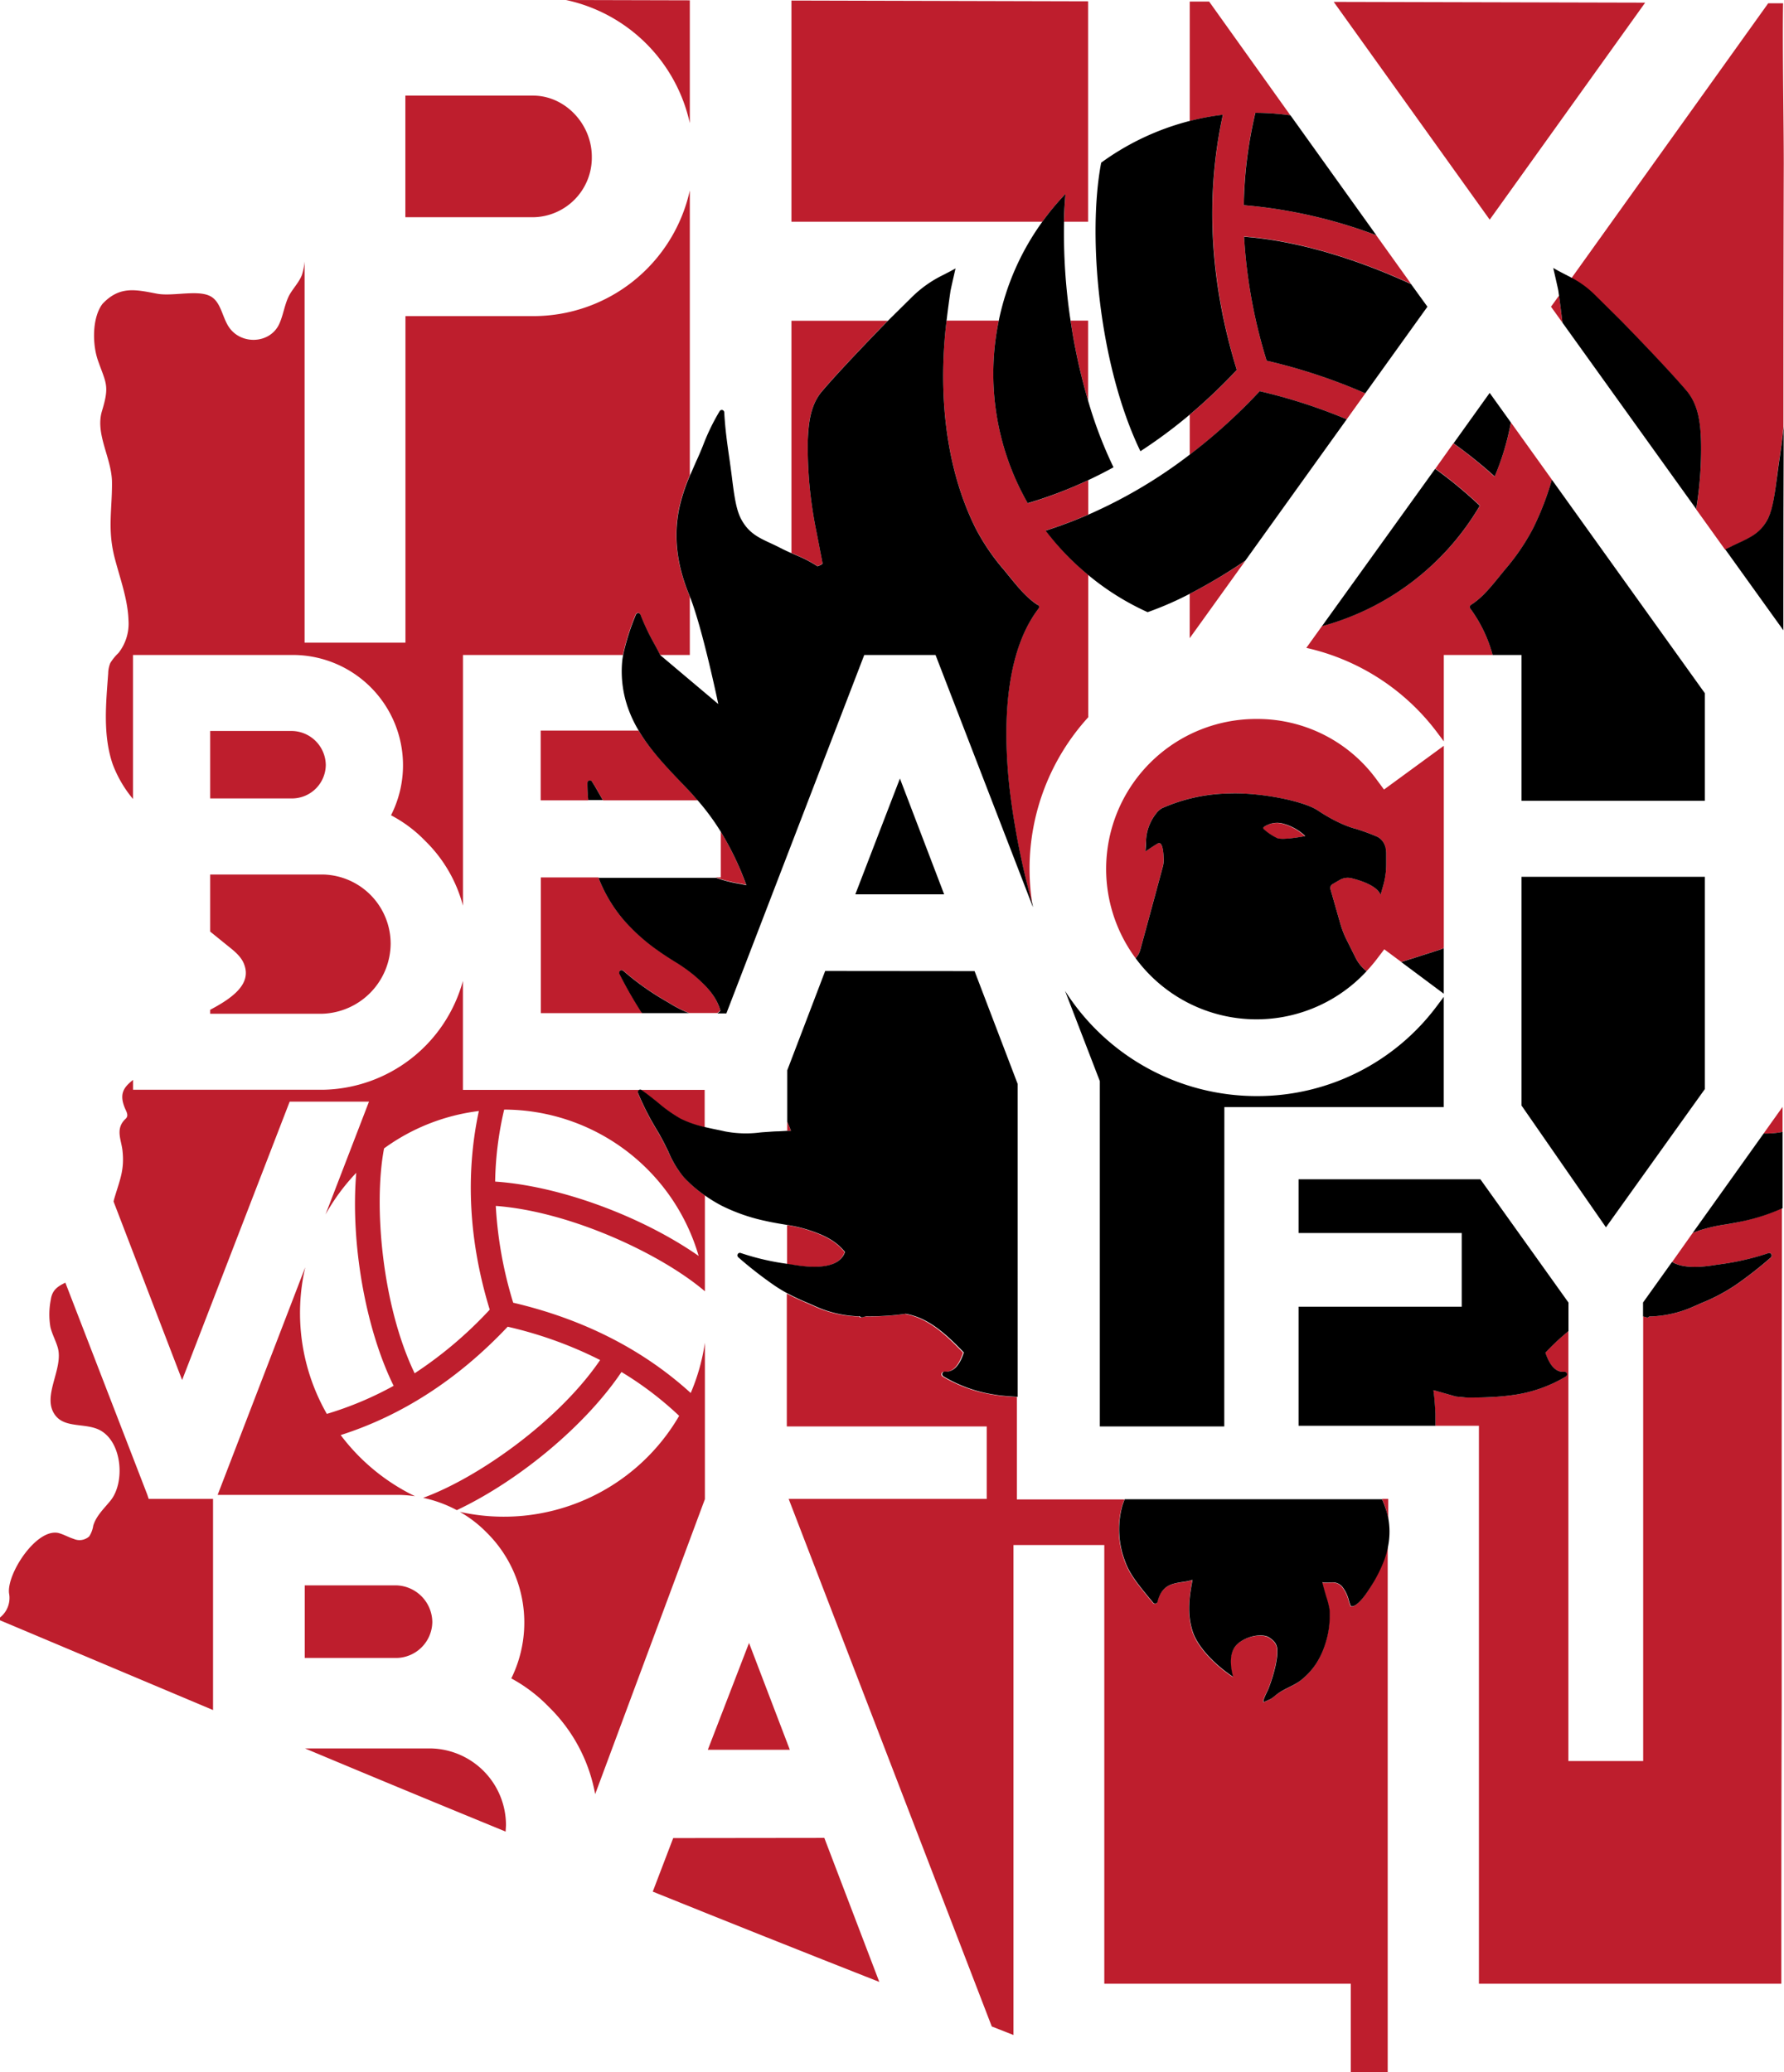 <svg xmlns="http://www.w3.org/2000/svg" viewBox="0 0 395.25 459">
  <defs>
    <style>.a{fill:none;}.b{fill:#be1e2d;}.c{fill:#000;}</style>
  </defs>
  <path class="a" d="M1611.22,948.34a4.13,4.13,0,0,0,1.75,2.16l4.58-6.43A14,14,0,0,0,1611.22,948.34Z" transform="translate(-1242.52 -670.98)" />
  <path class="a" d="M1554,770.5c2.23,1.35,4.41,2.79,6.52,4.3l4-5.62A107.19,107.19,0,0,0,1545,758.1l-4.13,5.76q3.6,1.51,7,3.25c-7.14,10.47-18.33,20.51-29.48,28.06l-10.06,14C1525.85,800.61,1544.07,785.23,1554,770.5Z" transform="translate(-1242.52 -670.98)" />
  <path class="a" d="M1401.39,895.4h-6.22C1397.87,896.43,1400,896.43,1401.39,895.4Z" transform="translate(-1242.52 -670.98)" />
  <path class="a" d="M1606.54,1061.07V962.59h0a55.9,55.9,0,0,1-8.74-.56,14.63,14.63,0,0,0-2.85.81,19.8,19.8,0,0,0-5,3v95.24Z" transform="translate(-1242.52 -670.98)" />
  <path class="a" d="M1547.47,883.57c-.69.9-1.42,1.74-2.18,2.56a1.32,1.32,0,0,0,1,.1l6.65-2.13-3.77-2.8Z" transform="translate(-1242.52 -670.98)" />
  <path class="a" d="M1491.75,1003a26.22,26.22,0,0,1,3.74-6c.69-.9,1.55-2,1.5-2.33-3.25-2.85-6.5,1.66-9.24,3.33-.47.29-.94.61-1.43.94-2.32,1.55-5.46,1.23-8.31-.41-.15-.08-.32-.13-.4-.29a.57.57,0,0,1,0-.51l.15-.34a62.26,62.26,0,0,0,3.36-7.84c.84-2.62.53-5.43.54-8.13,0-1.08-.55-1-1.42-.88a24.56,24.56,0,0,1-3,.09c-1.26,0-2.52-.12-3.77-.12-1.85,0-3.71,0-5.55-.11h0V1003Z" transform="translate(-1242.52 -670.98)" />
  <path class="a" d="M1617.55,788.25l-.67,3.47c-.14.74-.29,1.48-.43,2.22l-.27,1.4c0,.09-.11.31-.08.4.09.28.85.52,1.12.65a27.87,27.87,0,0,1,4.1-2.2c1.19-.49,2.41-1,3.41-1.51l-6.42-8.95C1618.08,785.24,1617.83,786.75,1617.55,788.25Z" transform="translate(-1242.52 -670.98)" />
  <path class="a" d="M1388.77,816.06a31.79,31.79,0,0,0,5.31,8.05c2.89,3,7.54,2.78,7.54,2.78s-3.48-16.76-6.27-23.73v12.9Z" transform="translate(-1242.52 -670.98)" />
  <path class="a" d="M1562.39,835.21l-1.28-1.71a49.85,49.85,0,0,0-29.18-19l3.47-4.83a57.22,57.22,0,0,1-27.76.54l-1.54,2.14v-9.82a73.2,73.2,0,0,1-9.32,4.06,57.57,57.57,0,0,1-13.19-8.26v31.54a49.86,49.86,0,0,0-13,33.59,50.42,50.42,0,0,0,.62,7.82c.2.73.39,1.46.6,2.18a11.56,11.56,0,0,0,7.32,7.85c.65.23,1.28.52,1.91.79,1.76.77,3.52,1.54,5.33,2.2a23.89,23.89,0,0,0,2.72.87c1,.24,2.19.62,3.13.06a3.81,3.81,0,0,0,.71-.62,16.67,16.67,0,0,0,1.19-1.32,33.22,33.22,0,0,1,26.78-53,32.66,32.66,0,0,1,26.54,13.32l1.71,2.31,13.24-9.69V881a11.55,11.55,0,0,0,6.67-7.57,177.13,177.13,0,0,0,5.57-27.28c1-8.87,1.41-20.42-1.41-30.11h-10.83Z" transform="translate(-1242.52 -670.98)" />
  <path class="a" d="M1354.22,916.78a74.86,74.86,0,0,0-2,15.93c14.21.95,32.39,7.62,45.09,16.49A45,45,0,0,0,1354.22,916.78Z" transform="translate(-1242.52 -670.98)" />
  <path class="a" d="M1348.61,917.1a45,45,0,0,0-21,8.28c-2.38,12.48-.46,34.8,6.77,49.8a90,90,0,0,0,16.64-14C1346.38,946,1345.57,931.14,1348.61,917.1Z" transform="translate(-1242.52 -670.98)" />
  <polygon class="a" points="111.22 245.18 111.22 245.18 111.22 245.18 111.22 245.18" />
  <path class="a" d="M1379.39,853.39a30.9,30.9,0,0,0,6.15,5.09c.61.42,1.21.83,1.77,1.24a25,25,0,0,0,7.24,3.3l1.79.61,2.05.74c.91.34,1.81.66,2.71,1h1.13V855.22a52.61,52.61,0,0,0-5.14-7h-21A32.26,32.26,0,0,0,1379.39,853.39Z" transform="translate(-1242.52 -670.98)" />
  <path class="b" d="M1314.7,840.44a7.64,7.64,0,0,0-7.4-7.54h-18.22v14.94h18.32A7.5,7.5,0,0,0,1314.7,840.44Z" transform="translate(-1242.52 -670.98)" />
  <path class="b" d="M1289.08,894.66v.87H1314A15.64,15.64,0,0,0,1329.07,880,15.34,15.34,0,0,0,1314,864.69h-24.92v12.64l4,3.24c1.45,1.15,3,2.41,3.58,4.16C1298.21,889,1294,892.06,1289.08,894.66Z" transform="translate(-1242.52 -670.98)" />
  <path class="b" d="M1338.3,1030.26a8.22,8.22,0,0,0-8-8.11h-20.26v16.08h20.36A8.07,8.07,0,0,0,1338.3,1030.26Z" transform="translate(-1242.52 -670.98)" />
  <path class="b" d="M1337.94,1058.27h-27.85v0q22.19,9.3,44.46,18.42c0-.51.07-1,.07-1.54A17,17,0,0,0,1337.94,1058.27Z" transform="translate(-1242.52 -670.98)" />
  <path class="b" d="M1391.67,1078.13l-4.53,11.86q25.06,10.11,50.19,20l-12.18-31.9Z" transform="translate(-1242.52 -670.98)" />
  <path class="b" d="M1390.63,926.21c-.54-1.12-1.1-2.28-1.75-3.43-.27-.48-.57-1-.87-1.51a60.25,60.25,0,0,1-4.13-8.11.55.55,0,0,1,.16-.64.51.51,0,0,1,.65,0c1.24.85,2.46,1.83,3.63,2.77a31.42,31.42,0,0,0,5.06,3.58,24,24,0,0,0,5.26,1.82v-8.29h-53.56V888.26a32.75,32.75,0,0,1-31,24.11H1272v-2.19c-1.92,1.56-3.31,3-1.65,6.62.33.7.64,1.43,0,2-2.36,2.2-.95,4.63-.69,7.08.47,4.34-.63,6.53-1.84,10.66-.06.19-.09.39-.14.59l15.19,39.54L1306.7,915h17.57l-9.63,25a45.54,45.54,0,0,1,6.81-9.23c-1.3,15.39,2,34.43,8.28,47.18a75.29,75.29,0,0,1-14.8,6.22,45,45,0,0,1-4.78-32.49l-19.41,50.43h39.74a27.13,27.13,0,0,1,4,.3A45.22,45.22,0,0,1,1318,988.86c13.67-4.36,26.1-12.45,37-24a89.66,89.66,0,0,1,20.48,7.38c-9.23,13.56-27.17,26.15-39.21,30.52a28.4,28.4,0,0,1,7.46,2.73c13.91-6.58,28.59-18.87,36.48-30.6a74.72,74.72,0,0,1,12.78,9.71,44.94,44.94,0,0,1-48.59,21.27,27.11,27.11,0,0,1,6,4.64,28,28,0,0,1,5.4,32.25,34.25,34.25,0,0,1,8.32,6.32,36,36,0,0,1,10.26,19.32l24.31-65.34V968.39a44.55,44.55,0,0,1-3.14,11.15c-10.62-9.66-23.84-16.37-39.33-20a89.84,89.84,0,0,1-3.86-21.44c16.5,1.23,36.61,10.62,46.33,18.91V935.78a28.82,28.82,0,0,1-4.63-4A22.59,22.59,0,0,1,1390.63,926.21Zm-36.9-10.05Zm-19.35,59c-7.23-15-9.15-37.32-6.77-49.8a45,45,0,0,1,21-8.28c-3,14-2.23,28.85,2.41,44A90,90,0,0,1,1334.38,975.18Zm17.84-42.47a74.86,74.86,0,0,1,2-15.93,45,45,0,0,1,43.09,32.42C1384.61,940.33,1366.43,933.66,1352.22,932.71Z" transform="translate(-1242.52 -670.98)" />
  <path class="b" d="M1601.59,742s10,10.22,14.65,15.67c2.62,3.08,3,7.22,3.15,11.13a81.68,81.68,0,0,1-1.08,15l6.42,8.95.57-.29.13-.06c.75-.39,1.48-.73,2.18-1.06,2.82-1.3,5.05-2.34,6.64-5.54,1.06-2.13,1.47-5.24,2-9.53l.25-1.87c.09-.67.2-1.39.31-2.14.29-2,.61-4.28.84-6.71q0-5.16,0-10.32,0-24,.07-48c0-9.33-.32-26.2-.15-35.52h-3.3l-43.6,60.9a21.13,21.13,0,0,1,5.06,3.69Z" transform="translate(-1242.52 -670.98)" />
  <path class="b" d="M1586.15,738.92l2.54,3.54q-.35-3-.77-6Z" transform="translate(-1242.52 -670.98)" />
  <path class="b" d="M1624.87,942.2a36,36,0,0,0-5.7,1.28c-.54.19-1.08.38-1.62.59L1613,950.5c1.82,1.15,4.86,1.4,9.08.76l1.1-.17a58.31,58.31,0,0,0,11.17-2.53.53.53,0,0,1,.65.25.58.58,0,0,1-.12.71,88.3,88.3,0,0,1-7.66,6,40.94,40.94,0,0,1-7.69,4.08l-1.39.61a25.23,25.23,0,0,1-9.82,2.37,2.19,2.19,0,0,0-.36,0,.55.55,0,0,1-.61.22c-.26-.09-.52-.15-.78-.22v98.48H1590V965.83a54,54,0,0,0-4.86,4.52l-.25.26c.57,1.63,1.72,4.47,4.21,4.23a.55.55,0,0,1,.57.39.59.59,0,0,1-.25.66,30.85,30.85,0,0,1-11.31,4.05,49.88,49.88,0,0,1-5.18.5c-1.83.14-3.69.06-5.54.11l-2.38-.23c-1.69-.49-3.33-1-4.94-1.4.25,1.65.36,3.4.45,5.23,0,.72,0,1.68,0,2.65h9.66v123.59h67l0-11.3q0-24.93.08-49.84,0-24.3,0-48.6,0-24.76.05-49.53,0-6.27,0-12.52a42.66,42.66,0,0,1-8.59,2.84C1627.48,941.75,1626.15,942,1624.87,942.2Z" transform="translate(-1242.52 -670.98)" />
  <path class="b" d="M1637.45,921.7v-5.53l-4.2,5.89A19,19,0,0,0,1637.45,921.7Z" transform="translate(-1242.52 -670.98)" />
  <path class="b" d="M1379.78,886.7a.58.58,0,0,1,.14-.71.53.53,0,0,1,.7,0,59.75,59.75,0,0,0,9.39,6.68l1,.59a26.21,26.21,0,0,0,4.19,2.12h6.22a4,4,0,0,0,.69-.61c-1-3.31-3.19-5.49-5.57-7.59a35.82,35.82,0,0,0-4.79-3.4c-1.11-.7-2.26-1.43-3.39-2.24a42,42,0,0,1-7.72-6.89,32.22,32.22,0,0,1-5.43-9l-.09-.31h-12.78V895.4h22.48c0-.07-.09-.13-.13-.19A92.38,92.38,0,0,1,1379.78,886.7Z" transform="translate(-1242.52 -670.98)" />
  <path class="b" d="M1401.1,865.33a30.19,30.19,0,0,0,4.73,1.25c.67.11,1.34.25,2,.39a65.11,65.11,0,0,0-5.61-11.75v10.11Z" transform="translate(-1242.52 -670.98)" />
  <path class="b" d="M1458.73,788.08a48,48,0,0,0,6.24,9.13l1,1.23c2.18,2.68,4,5,6.48,6.52a.57.57,0,0,1,.14.83c-8,10.46-7.77,28-6.35,40.38a173.56,173.56,0,0,0,5,25.1,50.42,50.42,0,0,1-.62-7.82,49.86,49.86,0,0,1,13-33.59V798.32a58.42,58.42,0,0,1-9.41-9.83q4.78-1.53,9.41-3.53v-7.61a95.69,95.69,0,0,1-13.38,5.12A57.77,57.77,0,0,1,1463.8,742h-11.57l-.15,1.23C1450.48,758.21,1451.91,774.47,1458.73,788.08Z" transform="translate(-1242.52 -670.98)" />
  <path class="b" d="M1423.65,796.39c.27-.13,1-.37,1.11-.65,0-.09-.06-.31-.07-.4l-.27-1.4c-.15-.74-.29-1.48-.43-2.22l-.68-3.47a93.08,93.08,0,0,1-1.83-19.49c.13-3.91.53-8,3.15-11.13,4.4-5.19,13.68-14.69,14.57-15.6h-21.33v51.44c.55.24,1.11.49,1.67.72A27.48,27.48,0,0,1,1423.65,796.39Z" transform="translate(-1242.52 -670.98)" />
  <path class="b" d="M1373.08,843.9a.53.53,0,0,1,.61.23c.83,1.27,1.59,2.64,2.33,4a.54.54,0,0,1,.07.13h21c-.51-.59-1-1.17-1.56-1.75-4-4.32-8.49-8.62-11.52-13.7h-21.7v15.45h10.56a36.71,36.71,0,0,1-.19-3.79A.57.57,0,0,1,1373.08,843.9Z" transform="translate(-1242.52 -670.98)" />
  <path class="b" d="M1483.59,742h-3.88a130.15,130.15,0,0,0,3.88,17.69Z" transform="translate(-1242.52 -670.98)" />
  <polygon class="b" points="156.82 387.59 174.99 387.59 165.95 363.93 156.82 387.59" />
  <polygon class="b" points="364.49 0.59 295.49 0.42 330.05 48.66 364.49 0.59" />
  <path class="b" d="M1383.87,806.74a.57.57,0,0,1,.52.36,49,49,0,0,0,3.11,6.54c.45.83.88,1.63,1.27,2.42h6.58v-12.9l-.13-.34c-2.6-6.25-3.64-12.6-2.26-19.27a40.13,40.13,0,0,1,2.39-7.3V713.17A35.5,35.5,0,0,1,1360.66,741h-28.31v72.33H1310V728.89a13.61,13.61,0,0,1-.59,3c-.65,1.66-2,3-2.83,4.54-1,1.94-1.26,4.21-2.15,6.21-2,4.55-8.57,4.84-11.26.69-1.48-2.28-1.73-5.64-4.19-6.81-2.88-1.37-8.28.17-11.72-.49-4.59-.88-8.08-1.73-11.78,2a2.49,2.49,0,0,0-.4.46c-2.18,3.14-2.08,8.83-.87,12.3,1.77,5.07,2.64,5.54.91,11.21-1.57,5.15,2.16,10.42,2.21,15.79.05,6-1,10.3.52,16.47,1.16,4.58,3,9.4,3.14,14.15a10.51,10.51,0,0,1-2.22,7.21,10.77,10.77,0,0,0-1.82,2.24,6.36,6.36,0,0,0-.46,2.29c-.49,6.68-1.21,13.64,1,20.12a26.71,26.71,0,0,0,4.5,7.7V816.06h35.44a24.43,24.43,0,0,1,21.72,35.51,29.77,29.77,0,0,1,7.59,5.69,31.17,31.17,0,0,1,8.35,14.34V816.06h35.44a50.48,50.48,0,0,1,2.84-9A.55.55,0,0,1,1383.87,806.74Z" transform="translate(-1242.52 -670.98)" />
  <path class="b" d="M1418.82,951.26c6.16.94,9.8,0,10.83-2.92-2.13-2.69-5-3.84-8-4.86a30,30,0,0,0-4.75-1.12V951l.78.12Z" transform="translate(-1242.52 -670.98)" />
  <path class="b" d="M1416.94,919.48v2l.83,0C1417.49,920.74,1417.22,920.09,1416.94,919.48Z" transform="translate(-1242.52 -670.98)" />
  <path class="b" d="M1550.09,1007.57V1003h-1.38a19.87,19.87,0,0,1,.75,1.93A16.62,16.62,0,0,1,1550.09,1007.57Z" transform="translate(-1242.52 -670.98)" />
  <path class="b" d="M1545.84,1023c-.52.78-2.72,4.19-4.09,3.81a9.05,9.05,0,0,1-.41-1.14,8.21,8.21,0,0,0-1.3-2.91,2.75,2.75,0,0,0-2.63-1.21c-.2,0-1.94.12-2-.09.25,1,.59,2.2.9,3.26a18.74,18.74,0,0,1,.73,2.88,20.67,20.67,0,0,1-2.07,10.34c-.21.41-.43.81-.67,1.2s-.42.67-.66,1a15.91,15.91,0,0,1-3,3.11c-1.51,1.19-3.4,1.76-5,2.87-.57.4-1.07.9-1.67,1.25-.17.1-1.58.71-1.58.71-.18-.59.89-2.42,1.11-3a35.44,35.44,0,0,0,1.57-5.14c.82-4,.38-5-1.37-6.17-1.49-1-5.29-.44-7.26,1.6-1.16,1.2-1.78,3.34-.77,7.11-4.49-3-8-6.92-9-10.17-1.23-3.94-.63-7.83,0-11.33a12.64,12.64,0,0,1-2.22.47c-2.37.36-4.61.7-5.53,4.38a.54.54,0,0,1-.41.41.51.51,0,0,1-.54-.19l-.84-1c-2.54-3.11-4.37-5.35-5.37-8.09a19.74,19.74,0,0,1-.73-12.07,14.21,14.21,0,0,1,.62-1.77h-23.84V980.44c-1.71-.13-3.44-.2-5.13-.5a31,31,0,0,1-11.32-4.05.57.57,0,0,1-.24-.66.55.55,0,0,1,.57-.39c2.49.24,3.64-2.6,4.2-4.23l-.25-.26c-2.57-2.63-5.78-5.9-9.81-7.51a15.17,15.17,0,0,0-2.82-.81,56.6,56.6,0,0,1-8.77.56c-.27.07-.53.13-.8.22a.54.54,0,0,1-.6-.22,2.28,2.28,0,0,0-.36,0,25.23,25.23,0,0,1-9.82-2.37l-1.4-.61c-1.37-.6-2.86-1.25-4.42-2.08v29.42h44.29V1003h-43.88l45,116.86,3.36,1.32,1.45.57V1013.21h20.12v97.18h54.61V1130h8.18V1013a18.66,18.66,0,0,1-1.08,3.94A32.29,32.29,0,0,1,1545.84,1023Z" transform="translate(-1242.52 -670.98)" />
  <path class="b" d="M1275.13,1002,1257,955.1c-1.55.77-2.91,1.52-3.22,3.75a16.64,16.64,0,0,0-.09,6.09c.37,1.56,1.18,3,1.62,4.52,1.4,4.79-3.83,11.06-.4,15.2,2.22,2.67,6.65,1.5,9.72,3.1,5,2.63,5.62,11.61,2.38,15.61-1.43,1.76-3.18,3.38-3.83,5.55a6.06,6.06,0,0,1-.89,2.38,3.2,3.2,0,0,1-3.41.57c-1.17-.37-2.22-1-3.42-1.32-4.9-1.07-11.43,9-10.94,13.32a5.52,5.52,0,0,1-2,5.4l0,.62,47.2,19.88V1003h-14.25Z" transform="translate(-1242.52 -670.98)" />
  <path class="b" d="M1373.64,705.72c0-7.35-6-13.56-13-13.56h-28.31V719.1h28.31A13.2,13.2,0,0,0,1373.64,705.72Z" transform="translate(-1242.52 -670.98)" />
  <path class="b" d="M1478.27,720.1h5.32V671.27l-65.72-.17v49h55.58a58.46,58.46,0,0,1,5.13-6.17C1478.41,715.94,1478.32,718,1478.27,720.1Z" transform="translate(-1242.52 -670.98)" />
  <path class="b" d="M1521.61,757.63a119.79,119.79,0,0,1,19.28,6.23l4.13-5.76a125.16,125.16,0,0,0-21.87-7.22,115,115,0,0,1-5-27.51c11.93.88,25.32,5.09,37,10.5l-7.72-10.78a110,110,0,0,0-29.37-6.67,95.49,95.49,0,0,1,2.57-20.45,57.22,57.22,0,0,1,7.78.56l-18-25.2h-4.3v26.45a57,57,0,0,1,7.35-1.38c-3.9,18-2.87,37,3.08,56.53a121,121,0,0,1-10.43,9.91v8.86A124.66,124.66,0,0,0,1521.61,757.63ZM1520,695.18Z" transform="translate(-1242.52 -670.98)" />
  <path class="b" d="M1549.15,845.87l-1.71-2.31a32.66,32.66,0,0,0-26.54-13.32,33.22,33.22,0,0,0-26.78,53,7.46,7.46,0,0,0,.6-.84,5.07,5.07,0,0,0,.5-1.31l1.44-5.3q1.14-4.23,2.3-8.48l1.18-4.37a5.81,5.81,0,0,0,.2-1.66c0-1.42-.26-3.94-1.24-3.51-.49.21-2.82,1.81-2.82,1.81,0-.73.09-1.58.13-2.37a10.49,10.49,0,0,1,2.21-6,4.41,4.41,0,0,1,1.3-1.2,38.21,38.21,0,0,1,15-3.28c6.72-.22,16.39,1.64,19.54,3.75,5,3.38,8.43,4.08,8.43,4.08a48.4,48.4,0,0,1,4.78,1.76,3.5,3.5,0,0,1,1.78,2.31c0,.1,0,.2.06.28a5.58,5.58,0,0,1,.12,1l0,2.27a17.45,17.45,0,0,1-.68,5l-.57,2c-.84-2.07-4.42-3.19-6.46-3.68a3.55,3.55,0,0,0-2.59.38l-1.55.9a1,1,0,0,0-.48,1.19l2.19,7.66a20.36,20.36,0,0,0,1.34,3.45l2,4a8.75,8.75,0,0,0,2.29,2.9l.18.11c.76-.82,1.49-1.66,2.18-2.56l1.73-2.27,3.77,2.8,8.77-2.8c.23-.08.43-.18.65-.28V836.18Z" transform="translate(-1242.52 -670.98)" />
  <path class="b" d="M1523.37,853.7c-.17.07-1.4.57-.9.95a12.31,12.31,0,0,0,3,2c1.27.5,6-.41,6-.41l.14-.05a11.47,11.47,0,0,0-5.23-2.81A5.08,5.08,0,0,0,1523.37,853.7Z" transform="translate(-1242.52 -670.98)" />
  <path class="b" d="M1395.35,698.26V671.05l-27.44-.07a35.76,35.76,0,0,1,27.44,27.28Z" transform="translate(-1242.52 -670.98)" />
  <path class="b" d="M1564.52,769.18l-4,5.62a94.92,94.92,0,0,1,9.89,8.17,58.16,58.16,0,0,1-35,26.69l-3.47,4.83a49.85,49.85,0,0,1,29.18,19l1.28,1.71V816.06h10.83a31.07,31.07,0,0,0-4.94-10.27.57.57,0,0,1,.14-.83c2.42-1.53,4.3-3.84,6.48-6.52l1-1.23a48.49,48.49,0,0,0,6.24-9.13,63.42,63.42,0,0,0,4.2-10.85l-9.08-12.67a57.28,57.28,0,0,1-3.63,12A102.22,102.22,0,0,0,1564.52,769.18Z" transform="translate(-1242.52 -670.98)" />
  <polygon class="c" points="277.51 24.2 277.51 24.2 277.51 24.2 277.51 24.2" />
  <path class="b" d="M1506.1,802.52v9.82l1.54-2.14.72-1,10.06-14A119.44,119.44,0,0,1,1506.1,802.52Z" transform="translate(-1242.52 -670.98)" />
  <path class="c" d="M1384.79,895.4h10.38a26.21,26.21,0,0,1-4.19-2.12l-1-.59a59.75,59.75,0,0,1-9.39-6.68.53.53,0,0,0-.7,0,.58.58,0,0,0-.14.71,92.38,92.38,0,0,0,4.88,8.51C1384.7,895.27,1384.75,895.33,1384.79,895.4Z" transform="translate(-1242.52 -670.98)" />
  <path class="c" d="M1562.39,891.1V881c-.22.1-.42.2-.65.28l-8.77,2.8Z" transform="translate(-1242.52 -670.98)" />
  <polygon class="c" points="189.5 198.1 209.18 198.1 199.38 172.45 189.5 198.1" />
  <path class="c" d="M1587.92,736.46q.42,3,.77,6l29.62,41.27a81.68,81.68,0,0,0,1.08-15c-.13-3.91-.53-8-3.15-11.13-4.63-5.45-14.65-15.67-14.65-15.67l-5.81-5.73a21.13,21.13,0,0,0-5.06-3.69l-.33-.18c-1.3-.66-2.76-1.41-3.75-2,0,0,1.06,4.55,1.14,5.09C1587.83,735.81,1587.87,736.14,1587.92,736.46Z" transform="translate(-1242.52 -670.98)" />
  <path class="c" d="M1636.84,772.19c-.11.75-.22,1.47-.31,2.14l-.25,1.87c-.56,4.29-1,7.4-2,9.53-1.59,3.2-3.82,4.24-6.64,5.54-.7.33-1.43.67-2.18,1.06l-.13.06-.57.29,12.87,17.92v-5.91q0-19.61.08-39.21C1637.45,767.91,1637.13,770.15,1636.84,772.19Z" transform="translate(-1242.52 -670.98)" />
  <path class="c" d="M1617.55,944.07c.54-.21,1.08-.4,1.62-.59a36,36,0,0,1,5.7-1.28c1.28-.22,2.61-.45,4-.76a42.66,42.66,0,0,0,8.59-2.84l0-16.9a19,19,0,0,1-4.2.36Z" transform="translate(-1242.52 -670.98)" />
  <path class="c" d="M1634.32,948.56a58.31,58.31,0,0,1-11.17,2.53l-1.1.17c-4.22.64-7.26.39-9.08-.76l-6.43,9v3.08c.26.07.52.13.78.22a.55.55,0,0,0,.61-.22,2.19,2.19,0,0,1,.36,0,25.23,25.23,0,0,0,9.82-2.37l1.39-.61a40.94,40.94,0,0,0,7.69-4.08,88.3,88.3,0,0,0,7.66-6,.58.58,0,0,0,.12-.71A.53.53,0,0,0,1634.32,948.56Z" transform="translate(-1242.52 -670.98)" />
  <path class="c" d="M1530.22,932.2v11.9h36.15v16.33h-36.15V986.8h30.32c0-1,0-1.93,0-2.65-.09-1.83-.2-3.58-.45-5.23,1.61.43,3.25.91,4.94,1.4l2.38.23c1.85,0,3.71,0,5.54-.11a49.88,49.88,0,0,0,5.18-.5,30.85,30.85,0,0,0,11.31-4.05.59.59,0,0,0,.25-.66.55.55,0,0,0-.57-.39c-2.49.24-3.64-2.6-4.21-4.23l.25-.26a54,54,0,0,1,4.86-4.52v-6.32L1570.5,932.2Z" transform="translate(-1242.52 -670.98)" />
  <path class="c" d="M1513.78,916.21h48.61V891.79l-1.41,1.88a49.64,49.64,0,0,1-40.08,20.1,50.3,50.3,0,0,1-42.42-23.31l7.71,20,0,76.49h27.57Z" transform="translate(-1242.52 -670.98)" />
  <path class="c" d="M1472.45,805c-2.43-1.53-4.3-3.84-6.48-6.52l-1-1.23a48,48,0,0,1-6.24-9.13c-6.82-13.61-8.25-29.87-6.65-44.82l.15-1.23q.38-3.27.86-6.54c.08-.54,1.13-5.09,1.13-5.09-.83.47-2,1.08-3.14,1.65a26.15,26.15,0,0,0-6.53,4.7l-5.27,5.21-.08.07c-.89.91-10.17,10.41-14.57,15.6-2.62,3.08-3,7.22-3.15,11.13a93.08,93.08,0,0,0,1.83,19.49l.68,3.47c.14.74.28,1.48.43,2.22l.27,1.4c0,.09.1.31.07.4-.08.28-.84.52-1.11.65a27.48,27.48,0,0,0-4.11-2.2c-.56-.23-1.12-.48-1.67-.72-.85-.37-1.66-.74-2.3-1.08l-.13-.06c-.75-.39-1.48-.73-2.18-1.06-2.82-1.3-5-2.34-6.64-5.54-1.06-2.13-1.47-5.24-2-9.53l-.25-1.87c-.09-.67-.19-1.39-.3-2.14-.42-2.91-.89-6.2-1.09-9.91a.58.58,0,0,0-.41-.52.55.55,0,0,0-.6.24,47.54,47.54,0,0,0-3.73,7.71c-.44,1.08-.87,2.11-1.31,3.06-.52,1.14-1,2.31-1.54,3.48a40.13,40.13,0,0,0-2.39,7.3c-1.38,6.67-.34,13,2.26,19.27l.13.34c2.79,7,6.27,23.73,6.27,23.73l-12.85-10.83h0c-.39-.79-.82-1.59-1.27-2.42a49,49,0,0,1-3.11-6.54.57.57,0,0,0-.52-.36.55.55,0,0,0-.51.36,50.48,50.48,0,0,0-2.84,9c-.09.52-.17,1-.21,1.53a24.38,24.38,0,0,0,1.61,10.95,27.36,27.36,0,0,0,2.09,4.24c3,5.08,7.47,9.38,11.52,13.7.55.58,1,1.16,1.56,1.75a52.61,52.61,0,0,1,5.14,7,65.11,65.11,0,0,1,5.61,11.75c-.67-.14-1.34-.28-2-.39a30.19,30.19,0,0,1-4.73-1.25h-26l.09.31a32.22,32.22,0,0,0,5.43,9,42,42,0,0,0,7.72,6.89c1.13.81,2.28,1.54,3.39,2.24a35.82,35.82,0,0,1,4.79,3.4c2.38,2.1,4.6,4.28,5.57,7.59a4,4,0,0,1-.69.61h2L1434,816.06h15.79l21.57,55.83c0-.21-.06-.41-.1-.62a173.56,173.56,0,0,1-5-25.1c-1.42-12.35-1.65-29.92,6.35-40.38a.57.57,0,0,0-.14-.83Z" transform="translate(-1242.52 -670.98)" />
  <path class="c" d="M1376,848.1c-.74-1.33-1.5-2.7-2.33-4a.53.53,0,0,0-.61-.23.57.57,0,0,0-.4.54,36.71,36.71,0,0,0,.19,3.79h3.22A.54.54,0,0,0,1376,848.1Z" transform="translate(-1242.52 -670.98)" />
  <path class="c" d="M1425.34,886.06l-8.4,22v11.41c.28.61.55,1.26.83,2l-.83,0-1.94.11c-.71,0-1.43.06-2.15.11s-1.26.08-1.89.14a24.66,24.66,0,0,1-7.91-.25c-.67-.16-1.37-.3-2.1-.45s-1.52-.32-2.31-.51a24,24,0,0,1-5.26-1.82,31.42,31.42,0,0,1-5.06-3.58c-1.17-.94-2.39-1.92-3.63-2.77a.51.51,0,0,0-.65,0,.55.55,0,0,0-.16.64,60.25,60.25,0,0,0,4.13,8.11c.3.52.6,1,.87,1.51.65,1.15,1.21,2.31,1.75,3.43a22.59,22.59,0,0,0,3.38,5.61,28.82,28.82,0,0,0,4.63,4,33.57,33.57,0,0,0,3.72,2.28,40.47,40.47,0,0,0,9.68,3.38c1.35.31,2.68.54,4,.76l.94.16a30,30,0,0,1,4.75,1.12c3,1,5.83,2.17,8,4.86-1,2.88-4.67,3.86-10.83,2.92l-1.1-.17-.78-.12a55.06,55.06,0,0,1-10.39-2.41.54.54,0,0,0-.66.25.58.58,0,0,0,.13.71,88.3,88.3,0,0,0,7.66,6,31.9,31.9,0,0,0,3.26,2c1.56.83,3,1.48,4.42,2.08l1.4.61a25.23,25.23,0,0,0,9.82,2.37,2.28,2.28,0,0,1,.36,0,.54.54,0,0,0,.6.22c.27-.09.53-.15.8-.22a56.6,56.6,0,0,0,8.77-.56,15.17,15.17,0,0,1,2.82.81c4,1.61,7.24,4.88,9.81,7.51l.25.26c-.56,1.63-1.71,4.47-4.2,4.23a.55.55,0,0,0-.57.39.57.57,0,0,0,.24.66,31,31,0,0,0,11.32,4.05c1.69.3,3.42.37,5.13.5V911.09l-9.55-25Z" transform="translate(-1242.52 -670.98)" />
  <path class="c" d="M1549.46,1005a19.87,19.87,0,0,0-.75-1.93h-57a14.21,14.21,0,0,0-.62,1.77,19.74,19.74,0,0,0,.73,12.07c1,2.74,2.83,5,5.37,8.09l.84,1a.51.51,0,0,0,.54.19.54.54,0,0,0,.41-.41c.92-3.68,3.16-4,5.53-4.38a12.64,12.64,0,0,0,2.22-.47c-.67,3.5-1.27,7.39,0,11.33,1,3.25,4.52,7.16,9,10.17-1-3.77-.39-5.91.77-7.11,2-2,5.77-2.63,7.26-1.6,1.75,1.2,2.19,2.14,1.37,6.17a35.44,35.44,0,0,1-1.57,5.14c-.22.61-1.29,2.44-1.11,3,0,0,1.41-.61,1.58-.71.6-.35,1.1-.85,1.67-1.25,1.56-1.11,3.45-1.68,5-2.87a15.91,15.91,0,0,0,3-3.11c.24-.33.46-.66.66-1s.46-.79.67-1.2a20.67,20.67,0,0,0,2.07-10.34,18.74,18.74,0,0,0-.73-2.88c-.31-1.06-.65-2.23-.9-3.26.06.21,1.8.09,2,.09a2.75,2.75,0,0,1,2.63,1.21,8.21,8.21,0,0,1,1.3,2.91,9.05,9.05,0,0,0,.41,1.14c1.37.38,3.57-3,4.09-3.81a32.29,32.29,0,0,0,3.17-6.05,18.66,18.66,0,0,0,1.08-3.94,16.81,16.81,0,0,0,0-5.39A16.62,16.62,0,0,0,1549.46,1005Z" transform="translate(-1242.52 -670.98)" />
  <path class="c" d="M1537.79,866.79l1.55-.9a3.55,3.55,0,0,1,2.59-.38c2,.49,5.62,1.61,6.46,3.68l.57-2a17.45,17.45,0,0,0,.68-5l0-2.27a5.58,5.58,0,0,0-.12-1c0-.08,0-.18-.06-.28a3.5,3.5,0,0,0-1.78-2.31,48.4,48.4,0,0,0-4.78-1.76s-3.38-.7-8.43-4.08c-3.15-2.11-12.82-4-19.54-3.75a38.21,38.21,0,0,0-15,3.28,4.41,4.41,0,0,0-1.3,1.2,10.49,10.49,0,0,0-2.21,6c0,.79-.08,1.64-.13,2.37,0,0,2.33-1.6,2.82-1.81,1-.43,1.2,2.09,1.24,3.51a5.81,5.81,0,0,1-.2,1.66l-1.18,4.37q-1.15,4.24-2.3,8.48l-1.44,5.3a5.07,5.07,0,0,1-.5,1.31,7.46,7.46,0,0,1-.6.84,33.25,33.25,0,0,0,51.17,2.85l-.18-.11a8.75,8.75,0,0,1-2.29-2.9l-2-4a20.36,20.36,0,0,1-1.34-3.45l-2.19-7.66A1,1,0,0,1,1537.79,866.79Zm-6.28-10.57s-4.75.91-6,.41a12.31,12.31,0,0,1-3-2c-.5-.38.73-.88.9-.95a5.08,5.08,0,0,1,3.05-.34,11.47,11.47,0,0,1,5.23,2.81Z" transform="translate(-1242.52 -670.98)" />
  <path class="c" d="M1574.9,798.44c-2.18,2.68-4.06,5-6.48,6.52a.57.57,0,0,0-.14.83,31.07,31.07,0,0,1,4.94,10.27h6.4v32.3h40.62V824.54l-33.9-47.31a63.42,63.42,0,0,1-4.2,10.85,48.49,48.49,0,0,1-6.24,9.13Z" transform="translate(-1242.52 -670.98)" />
  <polygon class="c" points="377.72 194.22 337.1 194.22 337.1 244.89 355.8 271.86 377.72 241.23 377.72 194.22" />
  <path class="c" d="M1483.59,798.32a57.57,57.57,0,0,0,13.19,8.26,73.2,73.2,0,0,0,9.32-4.06,119.44,119.44,0,0,0,12.32-7.35l22.47-31.31a119.79,119.79,0,0,0-19.28-6.23,124.66,124.66,0,0,1-15.51,14.06A107.61,107.61,0,0,1,1483.59,785q-4.63,2-9.41,3.53A58.42,58.42,0,0,0,1483.59,798.32Z" transform="translate(-1242.52 -670.98)" />
  <path class="c" d="M1483.59,777.35q2.85-1.33,5.63-2.86a93.83,93.83,0,0,1-5.63-14.77,130.15,130.15,0,0,1-3.88-17.69,128.11,128.11,0,0,1-1.44-21.93c0-2.09.14-4.16.31-6.17a58.46,58.46,0,0,0-5.13,6.17A57.06,57.06,0,0,0,1463.8,742a57.77,57.77,0,0,0,6.41,40.44A95.69,95.69,0,0,0,1483.59,777.35Z" transform="translate(-1242.52 -670.98)" />
  <path class="c" d="M1506.1,762.83a121,121,0,0,0,10.43-9.91c-6-19.51-7-38.52-3.08-56.53a57,57,0,0,0-7.35,1.38,57.69,57.69,0,0,0-19.61,9.24c-3.06,16-.6,44.66,8.69,63.92A108.4,108.4,0,0,0,1506.1,762.83Z" transform="translate(-1242.52 -670.98)" />
  <path class="c" d="M1528.43,696.53a57.22,57.22,0,0,0-7.78-.56,95.49,95.49,0,0,0-2.57,20.45,110,110,0,0,1,29.37,6.67Z" transform="translate(-1242.52 -670.98)" />
  <path class="c" d="M1570.37,783a94.92,94.92,0,0,0-9.89-8.17l-25.08,34.86A58.16,58.16,0,0,0,1570.37,783Z" transform="translate(-1242.52 -670.98)" />
  <path class="c" d="M1523.15,750.88A125.16,125.16,0,0,1,1545,758.1l13.77-19.18-3.62-5c-11.66-5.41-25.05-9.62-37-10.5A115,115,0,0,0,1523.15,750.88Z" transform="translate(-1242.52 -670.98)" />
  <path class="c" d="M1577.26,764.56l-4.7-6.55-8,11.17a102.22,102.22,0,0,1,9.11,7.34A57.28,57.28,0,0,0,1577.26,764.56Z" transform="translate(-1242.52 -670.98)" />
</svg>